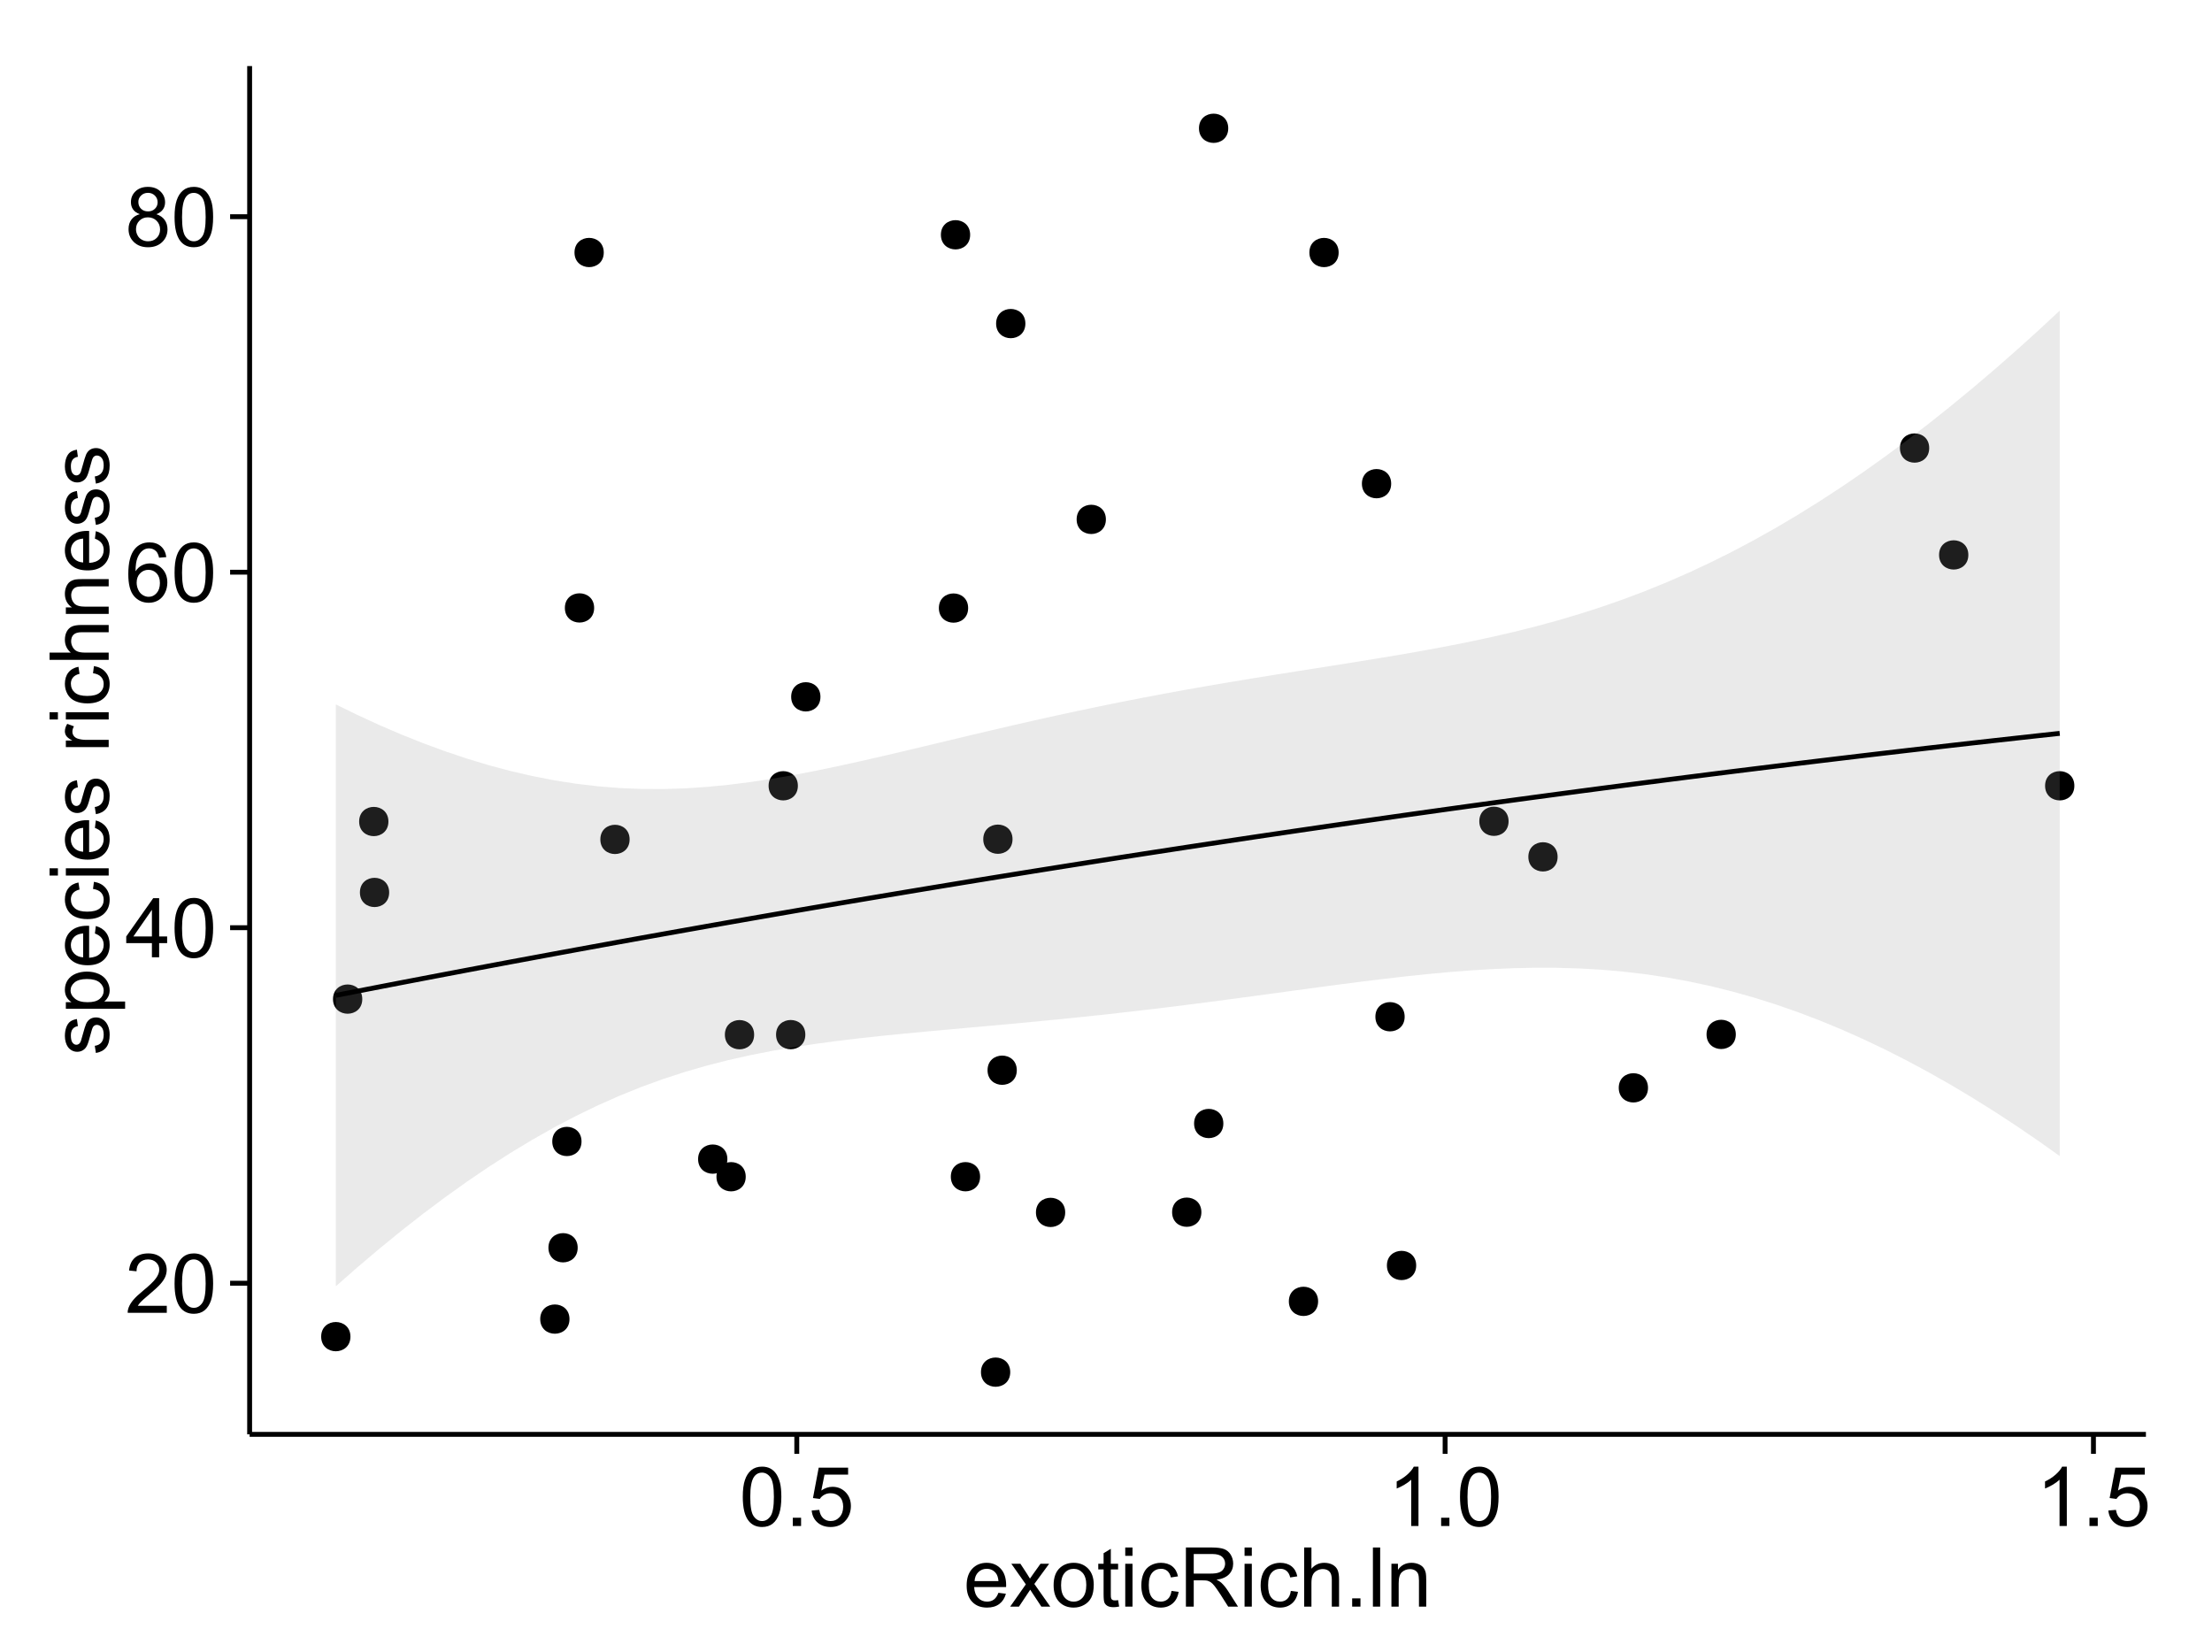 <?xml version="1.0" encoding="UTF-8"?>
<svg xmlns="http://www.w3.org/2000/svg" xmlns:xlink="http://www.w3.org/1999/xlink" width="482pt" height="360pt" viewBox="0 0 482 360" version="1.1">
<defs>
<g>
<symbol overflow="visible" id="glyph0-0">
<path style="stroke:none;" d="M 9.062 -1.52 L 9.062 0 L 0.547 0 C 0.531 -0.379 0.594 -0.742 0.73 -1.098 C 0.945 -1.676 1.293 -2.25 1.77 -2.812 C 2.246 -3.375 2.934 -4.023 3.84 -4.766 C 5.238 -5.906 6.188 -6.816 6.68 -7.492 C 7.172 -8.16 7.418 -8.793 7.418 -9.395 C 7.418 -10.02 7.191 -10.551 6.746 -10.98 C 6.293 -11.41 5.711 -11.625 4.992 -11.629 C 4.23 -11.625 3.621 -11.395 3.164 -10.941 C 2.703 -10.48 2.469 -9.848 2.469 -9.043 L 0.844 -9.211 C 0.953 -10.422 1.371 -11.344 2.102 -11.984 C 2.824 -12.617 3.801 -12.938 5.027 -12.938 C 6.262 -12.938 7.238 -12.594 7.961 -11.91 C 8.68 -11.223 9.039 -10.371 9.043 -9.359 C 9.039 -8.84 8.934 -8.336 8.727 -7.84 C 8.512 -7.34 8.164 -6.812 7.676 -6.266 C 7.188 -5.711 6.375 -4.957 5.238 -4 C 4.285 -3.199 3.676 -2.66 3.41 -2.379 C 3.141 -2.094 2.918 -1.805 2.742 -1.52 Z M 9.062 -1.52 "/>
</symbol>
<symbol overflow="visible" id="glyph0-1">
<path style="stroke:none;" d="M 0.746 -6.355 C 0.742 -7.875 0.898 -9.102 1.215 -10.031 C 1.527 -10.961 1.996 -11.676 2.613 -12.18 C 3.23 -12.684 4.008 -12.938 4.949 -12.938 C 5.637 -12.938 6.242 -12.797 6.766 -12.52 C 7.285 -12.238 7.715 -11.836 8.059 -11.316 C 8.395 -10.789 8.664 -10.152 8.859 -9.398 C 9.051 -8.645 9.145 -7.629 9.148 -6.355 C 9.145 -4.84 8.992 -3.617 8.684 -2.691 C 8.371 -1.762 7.906 -1.047 7.289 -0.539 C 6.672 -0.035 5.891 0.215 4.949 0.219 C 3.703 0.215 2.727 -0.227 2.023 -1.117 C 1.168 -2.188 0.742 -3.934 0.746 -6.355 Z M 2.375 -6.355 C 2.371 -4.234 2.621 -2.824 3.117 -2.129 C 3.609 -1.426 4.219 -1.078 4.949 -1.082 C 5.672 -1.078 6.281 -1.43 6.781 -2.137 C 7.273 -2.836 7.523 -4.242 7.523 -6.355 C 7.523 -8.473 7.273 -9.883 6.781 -10.582 C 6.281 -11.277 5.664 -11.625 4.93 -11.629 C 4.199 -11.625 3.621 -11.316 3.191 -10.703 C 2.645 -9.918 2.371 -8.469 2.375 -6.355 Z M 2.375 -6.355 "/>
</symbol>
<symbol overflow="visible" id="glyph0-2">
<path style="stroke:none;" d="M 5.82 0 L 5.82 -3.086 L 0.227 -3.086 L 0.227 -4.535 L 6.109 -12.883 L 7.398 -12.883 L 7.398 -4.535 L 9.141 -4.535 L 9.141 -3.086 L 7.398 -3.086 L 7.398 0 Z M 5.82 -4.535 L 5.82 -10.344 L 1.785 -4.535 Z M 5.82 -4.535 "/>
</symbol>
<symbol overflow="visible" id="glyph0-3">
<path style="stroke:none;" d="M 8.957 -9.73 L 7.383 -9.605 C 7.242 -10.223 7.043 -10.676 6.785 -10.961 C 6.355 -11.41 5.828 -11.637 5.203 -11.637 C 4.695 -11.637 4.25 -11.496 3.875 -11.215 C 3.375 -10.852 2.984 -10.32 2.695 -9.625 C 2.406 -8.926 2.258 -7.934 2.25 -6.645 C 2.629 -7.223 3.094 -7.652 3.645 -7.938 C 4.195 -8.215 4.773 -8.355 5.379 -8.359 C 6.434 -8.355 7.328 -7.969 8.07 -7.195 C 8.809 -6.418 9.18 -5.414 9.184 -4.184 C 9.18 -3.371 9.008 -2.617 8.66 -1.926 C 8.312 -1.23 7.832 -0.699 7.227 -0.332 C 6.613 0.035 5.922 0.215 5.148 0.219 C 3.828 0.215 2.754 -0.266 1.922 -1.234 C 1.09 -2.199 0.672 -3.797 0.676 -6.031 C 0.672 -8.516 1.133 -10.328 2.055 -11.461 C 2.855 -12.445 3.938 -12.938 5.301 -12.938 C 6.312 -12.938 7.141 -12.652 7.789 -12.086 C 8.434 -11.516 8.824 -10.73 8.957 -9.73 Z M 2.496 -4.176 C 2.496 -3.629 2.609 -3.105 2.844 -2.609 C 3.07 -2.109 3.395 -1.73 3.812 -1.473 C 4.227 -1.207 4.664 -1.078 5.125 -1.082 C 5.789 -1.078 6.363 -1.348 6.844 -1.891 C 7.324 -2.426 7.562 -3.156 7.566 -4.086 C 7.562 -4.973 7.328 -5.676 6.855 -6.191 C 6.379 -6.703 5.781 -6.961 5.062 -6.961 C 4.348 -6.961 3.738 -6.703 3.242 -6.191 C 2.742 -5.676 2.496 -5.004 2.496 -4.176 Z M 2.496 -4.176 "/>
</symbol>
<symbol overflow="visible" id="glyph0-4">
<path style="stroke:none;" d="M 3.18 -6.988 C 2.52 -7.227 2.035 -7.57 1.723 -8.016 C 1.406 -8.461 1.246 -8.992 1.25 -9.617 C 1.246 -10.551 1.582 -11.34 2.258 -11.98 C 2.93 -12.617 3.828 -12.938 4.949 -12.938 C 6.07 -12.938 6.977 -12.609 7.664 -11.957 C 8.348 -11.301 8.688 -10.504 8.691 -9.57 C 8.688 -8.969 8.531 -8.449 8.219 -8.012 C 7.902 -7.566 7.426 -7.227 6.793 -6.988 C 7.582 -6.727 8.184 -6.309 8.598 -5.738 C 9.008 -5.16 9.215 -4.477 9.219 -3.684 C 9.215 -2.578 8.828 -1.652 8.051 -0.906 C 7.27 -0.156 6.242 0.215 4.977 0.219 C 3.699 0.215 2.676 -0.156 1.898 -0.91 C 1.117 -1.66 0.727 -2.602 0.73 -3.727 C 0.727 -4.562 0.938 -5.262 1.367 -5.832 C 1.789 -6.395 2.395 -6.781 3.18 -6.988 Z M 2.867 -9.668 C 2.863 -9.059 3.059 -8.559 3.453 -8.172 C 3.844 -7.785 4.355 -7.594 4.984 -7.594 C 5.59 -7.594 6.09 -7.785 6.48 -8.168 C 6.871 -8.551 7.066 -9.02 7.066 -9.578 C 7.066 -10.156 6.863 -10.645 6.465 -11.043 C 6.059 -11.438 5.559 -11.637 4.965 -11.637 C 4.359 -11.637 3.859 -11.441 3.465 -11.055 C 3.062 -10.668 2.863 -10.207 2.867 -9.668 Z M 2.355 -3.719 C 2.355 -3.262 2.461 -2.824 2.676 -2.406 C 2.887 -1.98 3.203 -1.652 3.629 -1.426 C 4.047 -1.191 4.504 -1.078 4.992 -1.082 C 5.746 -1.078 6.367 -1.32 6.863 -1.809 C 7.352 -2.293 7.598 -2.91 7.602 -3.664 C 7.598 -4.422 7.344 -5.055 6.84 -5.555 C 6.332 -6.051 5.699 -6.297 4.938 -6.301 C 4.191 -6.297 3.574 -6.051 3.09 -5.562 C 2.598 -5.066 2.355 -4.453 2.355 -3.719 Z M 2.355 -3.719 "/>
</symbol>
<symbol overflow="visible" id="glyph0-5">
<path style="stroke:none;" d="M 1.633 0 L 1.633 -1.801 L 3.438 -1.801 L 3.438 0 Z M 1.633 0 "/>
</symbol>
<symbol overflow="visible" id="glyph0-6">
<path style="stroke:none;" d="M 0.746 -3.375 L 2.406 -3.516 C 2.527 -2.707 2.812 -2.098 3.266 -1.691 C 3.711 -1.281 4.254 -1.078 4.887 -1.082 C 5.648 -1.078 6.293 -1.363 6.82 -1.941 C 7.344 -2.512 7.605 -3.273 7.609 -4.227 C 7.605 -5.125 7.352 -5.84 6.848 -6.363 C 6.34 -6.883 5.676 -7.141 4.859 -7.145 C 4.344 -7.141 3.887 -7.027 3.48 -6.797 C 3.07 -6.566 2.746 -6.266 2.516 -5.898 L 1.027 -6.09 L 2.277 -12.711 L 8.684 -12.711 L 8.684 -11.195 L 3.543 -11.195 L 2.848 -7.734 C 3.621 -8.273 4.43 -8.543 5.281 -8.543 C 6.402 -8.543 7.352 -8.152 8.129 -7.371 C 8.898 -6.59 9.285 -5.586 9.289 -4.367 C 9.285 -3.195 8.945 -2.188 8.27 -1.344 C 7.441 -0.301 6.316 0.215 4.887 0.219 C 3.715 0.215 2.758 -0.109 2.016 -0.766 C 1.273 -1.418 0.848 -2.289 0.746 -3.375 Z M 0.746 -3.375 "/>
</symbol>
<symbol overflow="visible" id="glyph0-7">
<path style="stroke:none;" d="M 6.707 0 L 5.125 0 L 5.125 -10.082 C 4.742 -9.715 4.242 -9.352 3.625 -8.988 C 3.004 -8.625 2.449 -8.352 1.961 -8.172 L 1.961 -9.703 C 2.844 -10.117 3.617 -10.621 4.281 -11.215 C 4.941 -11.805 5.41 -12.379 5.688 -12.938 L 6.707 -12.938 Z M 6.707 0 "/>
</symbol>
<symbol overflow="visible" id="glyph0-8">
<path style="stroke:none;" d="M 7.578 -3.008 L 9.211 -2.805 C 8.953 -1.848 8.473 -1.105 7.777 -0.578 C 7.078 -0.051 6.188 0.211 5.105 0.211 C 3.738 0.211 2.656 -0.207 1.859 -1.051 C 1.055 -1.887 0.656 -3.066 0.66 -4.586 C 0.656 -6.156 1.059 -7.375 1.871 -8.246 C 2.676 -9.109 3.727 -9.543 5.02 -9.547 C 6.266 -9.543 7.285 -9.117 8.078 -8.27 C 8.867 -7.418 9.262 -6.223 9.266 -4.684 C 9.262 -4.586 9.258 -4.445 9.254 -4.262 L 2.293 -4.262 C 2.348 -3.234 2.641 -2.449 3.164 -1.906 C 3.684 -1.359 4.332 -1.09 5.117 -1.09 C 5.691 -1.09 6.188 -1.242 6.598 -1.547 C 7.008 -1.852 7.332 -2.336 7.578 -3.008 Z M 2.383 -5.562 L 7.594 -5.562 C 7.523 -6.344 7.324 -6.934 6.996 -7.328 C 6.492 -7.934 5.836 -8.238 5.035 -8.242 C 4.305 -8.238 3.695 -7.996 3.203 -7.512 C 2.707 -7.027 2.434 -6.375 2.383 -5.562 Z M 2.383 -5.562 "/>
</symbol>
<symbol overflow="visible" id="glyph0-9">
<path style="stroke:none;" d="M 0.133 0 L 3.543 -4.852 L 0.387 -9.336 L 2.363 -9.336 L 3.797 -7.145 C 4.066 -6.727 4.281 -6.379 4.445 -6.102 C 4.703 -6.484 4.941 -6.828 5.16 -7.129 L 6.734 -9.336 L 8.621 -9.336 L 5.398 -4.938 L 8.867 0 L 6.926 0 L 5.008 -2.898 L 4.5 -3.684 L 2.047 0 Z M 0.133 0 "/>
</symbol>
<symbol overflow="visible" id="glyph0-10">
<path style="stroke:none;" d="M 0.598 -4.668 C 0.598 -6.391 1.078 -7.672 2.039 -8.508 C 2.84 -9.199 3.816 -9.543 4.977 -9.547 C 6.254 -9.543 7.305 -9.125 8.121 -8.285 C 8.934 -7.441 9.34 -6.277 9.344 -4.797 C 9.34 -3.594 9.16 -2.648 8.801 -1.961 C 8.441 -1.27 7.914 -0.734 7.227 -0.359 C 6.535 0.023 5.785 0.211 4.977 0.211 C 3.664 0.211 2.609 -0.207 1.805 -1.047 C 1 -1.883 0.598 -3.09 0.598 -4.668 Z M 2.223 -4.668 C 2.219 -3.469 2.48 -2.574 3.004 -1.98 C 3.523 -1.387 4.18 -1.09 4.977 -1.09 C 5.758 -1.09 6.41 -1.387 6.934 -1.984 C 7.453 -2.582 7.715 -3.492 7.719 -4.719 C 7.715 -5.871 7.453 -6.746 6.93 -7.344 C 6.402 -7.934 5.75 -8.23 4.977 -8.234 C 4.18 -8.23 3.523 -7.938 3.004 -7.348 C 2.48 -6.754 2.219 -5.859 2.223 -4.668 Z M 2.223 -4.668 "/>
</symbol>
<symbol overflow="visible" id="glyph0-11">
<path style="stroke:none;" d="M 4.641 -1.414 L 4.867 -0.016 C 4.422 0.078 4.023 0.121 3.672 0.125 C 3.098 0.121 2.652 0.035 2.336 -0.148 C 2.02 -0.328 1.797 -0.566 1.668 -0.863 C 1.539 -1.156 1.477 -1.781 1.477 -2.734 L 1.477 -8.102 L 0.316 -8.102 L 0.316 -9.336 L 1.477 -9.336 L 1.477 -11.645 L 3.051 -12.594 L 3.051 -9.336 L 4.641 -9.336 L 4.641 -8.102 L 3.051 -8.102 L 3.051 -2.645 C 3.047 -2.191 3.074 -1.902 3.133 -1.773 C 3.188 -1.645 3.277 -1.543 3.406 -1.465 C 3.527 -1.387 3.707 -1.348 3.945 -1.352 C 4.117 -1.348 4.352 -1.367 4.641 -1.414 Z M 4.641 -1.414 "/>
</symbol>
<symbol overflow="visible" id="glyph0-12">
<path style="stroke:none;" d="M 1.195 -11.066 L 1.195 -12.883 L 2.777 -12.883 L 2.777 -11.066 Z M 1.195 0 L 1.195 -9.336 L 2.777 -9.336 L 2.777 0 Z M 1.195 0 "/>
</symbol>
<symbol overflow="visible" id="glyph0-13">
<path style="stroke:none;" d="M 7.277 -3.418 L 8.832 -3.219 C 8.66 -2.141 8.227 -1.301 7.527 -0.699 C 6.824 -0.09 5.965 0.211 4.949 0.211 C 3.668 0.211 2.641 -0.203 1.867 -1.039 C 1.09 -1.871 0.703 -3.07 0.703 -4.633 C 0.703 -5.637 0.867 -6.52 1.203 -7.277 C 1.531 -8.031 2.039 -8.598 2.727 -8.977 C 3.406 -9.355 4.152 -9.543 4.957 -9.547 C 5.969 -9.543 6.797 -9.289 7.441 -8.777 C 8.086 -8.262 8.5 -7.531 8.684 -6.594 L 7.145 -6.355 C 6.996 -6.98 6.738 -7.453 6.367 -7.77 C 5.992 -8.082 5.543 -8.238 5.02 -8.242 C 4.219 -8.238 3.57 -7.953 3.074 -7.387 C 2.574 -6.812 2.324 -5.91 2.328 -4.676 C 2.324 -3.422 2.566 -2.508 3.047 -1.941 C 3.527 -1.371 4.152 -1.09 4.93 -1.09 C 5.547 -1.09 6.066 -1.277 6.484 -1.66 C 6.898 -2.039 7.164 -2.625 7.277 -3.418 Z M 7.277 -3.418 "/>
</symbol>
<symbol overflow="visible" id="glyph0-14">
<path style="stroke:none;" d="M 1.414 0 L 1.414 -12.883 L 7.129 -12.883 C 8.273 -12.879 9.145 -12.762 9.746 -12.535 C 10.34 -12.301 10.82 -11.895 11.18 -11.312 C 11.535 -10.723 11.711 -10.074 11.715 -9.367 C 11.711 -8.453 11.418 -7.684 10.828 -7.059 C 10.234 -6.43 9.32 -6.031 8.086 -5.863 C 8.535 -5.645 8.875 -5.43 9.113 -5.219 C 9.605 -4.762 10.078 -4.191 10.531 -3.508 L 12.77 0 L 10.625 0 L 8.922 -2.68 C 8.418 -3.449 8.008 -4.043 7.688 -4.453 C 7.367 -4.863 7.078 -5.148 6.824 -5.316 C 6.566 -5.477 6.309 -5.594 6.047 -5.66 C 5.852 -5.699 5.535 -5.719 5.098 -5.723 L 3.121 -5.723 L 3.121 0 Z M 3.121 -7.199 L 6.785 -7.199 C 7.562 -7.195 8.172 -7.273 8.613 -7.438 C 9.051 -7.594 9.383 -7.852 9.613 -8.211 C 9.84 -8.562 9.953 -8.949 9.957 -9.367 C 9.953 -9.973 9.734 -10.473 9.293 -10.871 C 8.852 -11.262 8.152 -11.461 7.199 -11.461 L 3.121 -11.461 Z M 3.121 -7.199 "/>
</symbol>
<symbol overflow="visible" id="glyph0-15">
<path style="stroke:none;" d="M 1.188 0 L 1.188 -12.883 L 2.77 -12.883 L 2.77 -8.262 C 3.504 -9.117 4.434 -9.543 5.562 -9.547 C 6.25 -9.543 6.852 -9.406 7.363 -9.137 C 7.871 -8.859 8.234 -8.484 8.457 -8.004 C 8.676 -7.523 8.789 -6.824 8.789 -5.914 L 8.789 0 L 7.207 0 L 7.207 -5.914 C 7.207 -6.703 7.035 -7.281 6.691 -7.641 C 6.348 -8 5.863 -8.18 5.238 -8.184 C 4.77 -8.18 4.328 -8.059 3.914 -7.816 C 3.5 -7.574 3.203 -7.242 3.031 -6.828 C 2.852 -6.406 2.766 -5.832 2.77 -5.105 L 2.77 0 Z M 1.188 0 "/>
</symbol>
<symbol overflow="visible" id="glyph0-16">
<path style="stroke:none;" d="M 1.152 0 L 1.152 -12.883 L 2.734 -12.883 L 2.734 0 Z M 1.152 0 "/>
</symbol>
<symbol overflow="visible" id="glyph0-17">
<path style="stroke:none;" d="M 1.188 0 L 1.188 -9.336 L 2.609 -9.336 L 2.609 -8.008 C 3.293 -9.031 4.285 -9.543 5.582 -9.547 C 6.141 -9.543 6.656 -9.441 7.133 -9.242 C 7.602 -9.035 7.957 -8.77 8.191 -8.445 C 8.426 -8.113 8.59 -7.727 8.684 -7.277 C 8.742 -6.98 8.77 -6.465 8.773 -5.738 L 8.773 0 L 7.188 0 L 7.188 -5.68 C 7.184 -6.32 7.121 -6.801 7.004 -7.121 C 6.879 -7.438 6.66 -7.695 6.348 -7.887 C 6.031 -8.074 5.664 -8.168 5.246 -8.172 C 4.566 -8.168 3.984 -7.953 3.5 -7.531 C 3.008 -7.102 2.766 -6.293 2.77 -5.098 L 2.77 0 Z M 1.188 0 "/>
</symbol>
<symbol overflow="visible" id="glyph1-0">
<path style="stroke:none;" d="M -2.785 -0.555 L -3.031 -2.117 C -2.402 -2.203 -1.922 -2.449 -1.59 -2.852 C -1.254 -3.25 -1.09 -3.812 -1.09 -4.535 C -1.09 -5.262 -1.234 -5.801 -1.531 -6.152 C -1.824 -6.504 -2.172 -6.68 -2.574 -6.68 C -2.926 -6.68 -3.207 -6.523 -3.418 -6.215 C -3.555 -5.996 -3.734 -5.457 -3.953 -4.598 C -4.246 -3.434 -4.5 -2.629 -4.715 -2.184 C -4.926 -1.734 -5.223 -1.395 -5.602 -1.164 C -5.98 -0.93 -6.398 -0.812 -6.855 -0.816 C -7.27 -0.812 -7.652 -0.91 -8.012 -1.102 C -8.363 -1.293 -8.66 -1.551 -8.895 -1.883 C -9.074 -2.125 -9.227 -2.461 -9.355 -2.887 C -9.48 -3.309 -9.543 -3.766 -9.547 -4.254 C -9.543 -4.984 -9.438 -5.625 -9.23 -6.184 C -9.016 -6.734 -8.73 -7.145 -8.371 -7.41 C -8.008 -7.672 -7.527 -7.852 -6.926 -7.953 L -6.715 -6.406 C -7.195 -6.332 -7.57 -6.129 -7.84 -5.797 C -8.105 -5.457 -8.238 -4.98 -8.242 -4.367 C -8.238 -3.637 -8.117 -3.121 -7.883 -2.812 C -7.641 -2.5 -7.359 -2.344 -7.039 -2.348 C -6.832 -2.344 -6.648 -2.406 -6.484 -2.539 C -6.312 -2.664 -6.172 -2.867 -6.062 -3.148 C -6.004 -3.301 -5.871 -3.766 -5.66 -4.543 C -5.359 -5.66 -5.113 -6.441 -4.926 -6.887 C -4.734 -7.324 -4.457 -7.672 -4.094 -7.926 C -3.73 -8.176 -3.281 -8.301 -2.742 -8.305 C -2.211 -8.301 -1.711 -8.148 -1.25 -7.844 C -0.781 -7.535 -0.422 -7.09 -0.172 -6.512 C 0.086 -5.926 0.211 -5.27 0.211 -4.543 C 0.211 -3.328 -0.039 -2.406 -0.543 -1.77 C -1.047 -1.133 -1.793 -0.727 -2.785 -0.555 Z M -2.785 -0.555 "/>
</symbol>
<symbol overflow="visible" id="glyph1-1">
<path style="stroke:none;" d="M 3.578 -1.188 L -9.336 -1.188 L -9.336 -2.629 L -8.121 -2.629 C -8.594 -2.965 -8.949 -3.348 -9.188 -3.777 C -9.426 -4.203 -9.543 -4.723 -9.547 -5.336 C -9.543 -6.129 -9.34 -6.832 -8.93 -7.445 C -8.516 -8.051 -7.934 -8.512 -7.191 -8.824 C -6.441 -9.133 -5.625 -9.285 -4.738 -9.289 C -3.781 -9.285 -2.922 -9.113 -2.156 -8.773 C -1.391 -8.43 -0.805 -7.934 -0.398 -7.281 C 0.008 -6.625 0.211 -5.938 0.211 -5.219 C 0.211 -4.691 0.102 -4.219 -0.121 -3.801 C -0.344 -3.379 -0.625 -3.035 -0.965 -2.77 L 3.578 -2.77 Z M -4.613 -2.621 C -3.41 -2.613 -2.523 -2.855 -1.949 -3.348 C -1.375 -3.832 -1.09 -4.422 -1.09 -5.117 C -1.09 -5.816 -1.387 -6.418 -1.98 -6.922 C -2.574 -7.418 -3.496 -7.668 -4.746 -7.672 C -5.934 -7.668 -6.824 -7.426 -7.418 -6.938 C -8.008 -6.449 -8.301 -5.863 -8.305 -5.188 C -8.301 -4.508 -7.988 -3.914 -7.359 -3.398 C -6.727 -2.879 -5.809 -2.617 -4.613 -2.621 Z M -4.613 -2.621 "/>
</symbol>
<symbol overflow="visible" id="glyph1-2">
<path style="stroke:none;" d="M -3.004 -7.578 L -2.805 -9.211 C -1.848 -8.953 -1.105 -8.473 -0.578 -7.777 C -0.051 -7.078 0.211 -6.188 0.211 -5.105 C 0.211 -3.738 -0.207 -2.656 -1.051 -1.859 C -1.887 -1.055 -3.066 -0.656 -4.586 -0.66 C -6.156 -0.656 -7.375 -1.059 -8.246 -1.871 C -9.109 -2.676 -9.543 -3.727 -9.547 -5.02 C -9.543 -6.266 -9.117 -7.285 -8.27 -8.078 C -7.418 -8.867 -6.223 -9.262 -4.684 -9.266 C -4.586 -9.262 -4.445 -9.258 -4.262 -9.254 L -4.262 -2.293 C -3.234 -2.348 -2.449 -2.641 -1.906 -3.164 C -1.359 -3.684 -1.09 -4.332 -1.09 -5.117 C -1.09 -5.691 -1.242 -6.188 -1.547 -6.598 C -1.852 -7.008 -2.336 -7.332 -3.004 -7.578 Z M -5.562 -2.383 L -5.562 -7.594 C -6.344 -7.523 -6.934 -7.324 -7.328 -6.996 C -7.934 -6.492 -8.238 -5.836 -8.242 -5.035 C -8.238 -4.305 -7.996 -3.695 -7.512 -3.203 C -7.027 -2.707 -6.375 -2.434 -5.562 -2.383 Z M -5.562 -2.383 "/>
</symbol>
<symbol overflow="visible" id="glyph1-3">
<path style="stroke:none;" d="M -3.418 -7.277 L -3.215 -8.832 C -2.141 -8.66 -1.301 -8.227 -0.699 -7.527 C -0.09 -6.824 0.211 -5.965 0.211 -4.949 C 0.211 -3.668 -0.203 -2.641 -1.039 -1.867 C -1.871 -1.09 -3.07 -0.703 -4.633 -0.703 C -5.637 -0.703 -6.52 -0.867 -7.277 -1.203 C -8.031 -1.535 -8.598 -2.047 -8.977 -2.73 C -9.355 -3.41 -9.543 -4.152 -9.547 -4.957 C -9.543 -5.969 -9.289 -6.797 -8.777 -7.441 C -8.262 -8.086 -7.531 -8.5 -6.59 -8.684 L -6.355 -7.145 C -6.98 -6.996 -7.453 -6.738 -7.77 -6.367 C -8.082 -5.992 -8.238 -5.543 -8.242 -5.02 C -8.238 -4.219 -7.953 -3.57 -7.387 -3.074 C -6.812 -2.574 -5.91 -2.324 -4.676 -2.328 C -3.422 -2.324 -2.508 -2.566 -1.941 -3.047 C -1.371 -3.527 -1.09 -4.152 -1.09 -4.93 C -1.09 -5.547 -1.277 -6.066 -1.66 -6.484 C -2.035 -6.898 -2.621 -7.164 -3.418 -7.277 Z M -3.418 -7.277 "/>
</symbol>
<symbol overflow="visible" id="glyph1-4">
<path style="stroke:none;" d="M -11.066 -1.195 L -12.883 -1.195 L -12.883 -2.777 L -11.066 -2.777 Z M 0 -1.195 L -9.336 -1.195 L -9.336 -2.777 L 0 -2.777 Z M 0 -1.195 "/>
</symbol>
<symbol overflow="visible" id="glyph1-5">
<path style="stroke:none;" d=""/>
</symbol>
<symbol overflow="visible" id="glyph1-6">
<path style="stroke:none;" d="M 0 -1.168 L -9.336 -1.168 L -9.336 -2.594 L -7.918 -2.594 C -8.578 -2.953 -9.016 -3.289 -9.23 -3.598 C -9.438 -3.906 -9.543 -4.242 -9.547 -4.613 C -9.543 -5.145 -9.375 -5.688 -9.035 -6.242 L -7.566 -5.695 C -7.793 -5.309 -7.91 -4.922 -7.91 -4.535 C -7.91 -4.188 -7.805 -3.875 -7.598 -3.602 C -7.387 -3.324 -7.098 -3.129 -6.734 -3.016 C -6.168 -2.836 -5.555 -2.746 -4.887 -2.75 L 0 -2.75 Z M 0 -1.168 "/>
</symbol>
<symbol overflow="visible" id="glyph1-7">
<path style="stroke:none;" d="M 0 -1.188 L -12.883 -1.188 L -12.883 -2.77 L -8.262 -2.77 C -9.117 -3.504 -9.543 -4.434 -9.547 -5.562 C -9.543 -6.25 -9.406 -6.852 -9.137 -7.363 C -8.859 -7.871 -8.484 -8.234 -8.004 -8.457 C -7.523 -8.676 -6.824 -8.789 -5.914 -8.789 L 0 -8.789 L 0 -7.207 L -5.914 -7.207 C -6.703 -7.207 -7.281 -7.035 -7.641 -6.691 C -8 -6.348 -8.18 -5.863 -8.184 -5.238 C -8.18 -4.77 -8.059 -4.328 -7.816 -3.914 C -7.574 -3.5 -7.242 -3.203 -6.828 -3.031 C -6.406 -2.852 -5.832 -2.766 -5.105 -2.77 L 0 -2.77 Z M 0 -1.188 "/>
</symbol>
<symbol overflow="visible" id="glyph1-8">
<path style="stroke:none;" d="M 0 -1.188 L -9.336 -1.188 L -9.336 -2.609 L -8.008 -2.609 C -9.031 -3.293 -9.543 -4.285 -9.547 -5.582 C -9.543 -6.141 -9.441 -6.656 -9.242 -7.133 C -9.035 -7.602 -8.77 -7.957 -8.445 -8.191 C -8.113 -8.426 -7.727 -8.59 -7.277 -8.684 C -6.98 -8.742 -6.465 -8.77 -5.738 -8.773 L 0 -8.773 L 0 -7.188 L -5.68 -7.188 C -6.32 -7.184 -6.801 -7.121 -7.121 -7.004 C -7.438 -6.879 -7.695 -6.66 -7.887 -6.348 C -8.074 -6.031 -8.168 -5.664 -8.172 -5.246 C -8.168 -4.57 -7.953 -3.992 -7.531 -3.504 C -7.102 -3.012 -6.293 -2.766 -5.098 -2.77 L 0 -2.77 Z M 0 -1.188 "/>
</symbol>
</g>
<clipPath id="clip1">
  <path d="M 54.395 14.398 L 468.602 14.398 L 468.602 313.531 L 54.395 313.531 Z M 54.395 14.398 "/>
</clipPath>
</defs>
<g id="surface441">
<rect x="0" y="0" width="482" height="360" style="fill:rgb(100%,100%,100%);fill-opacity:1;stroke:none;"/>
<rect x="0" y="0" width="482" height="360" style="fill:rgb(100%,100%,100%);fill-opacity:1;stroke:none;"/>
<path style="fill:none;stroke-width:1.063;stroke-linecap:round;stroke-linejoin:round;stroke:rgb(100%,100%,100%);stroke-opacity:1;stroke-miterlimit:10;" d="M 0 360 L 482 360 L 482 0 L 0 0 Z M 0 360 "/>
<g clip-path="url(#clip1)" clip-rule="nonzero">
<path style=" stroke:none;fill-rule:nonzero;fill:rgb(100%,100%,100%);fill-opacity:1;" d="M 54.395 312.531 L 467.602 312.531 L 467.602 14.398 L 54.395 14.398 Z M 54.395 312.531 "/>
<path style=" stroke:none;fill-rule:nonzero;fill:rgb(0%,0%,0%);fill-opacity:1;" d="M 219.57 182.855 C 219.57 185.691 215.316 185.691 215.316 182.855 C 215.316 180.023 219.57 180.023 219.57 182.855 "/>
<path style=" stroke:none;fill-rule:nonzero;fill:rgb(0%,0%,0%);fill-opacity:1;" d="M 305.016 221.539 C 305.016 224.375 300.762 224.375 300.762 221.539 C 300.762 218.703 305.016 218.703 305.016 221.539 "/>
<path style=" stroke:none;fill-rule:nonzero;fill:rgb(0%,0%,0%);fill-opacity:1;" d="M 307.527 275.734 C 307.527 278.57 303.277 278.57 303.277 275.734 C 303.277 272.902 307.527 272.902 307.527 275.734 "/>
<path style=" stroke:none;fill-rule:nonzero;fill:rgb(0%,0%,0%);fill-opacity:1;" d="M 450.945 171.219 C 450.945 174.051 446.691 174.051 446.691 171.219 C 446.691 168.383 450.945 168.383 450.945 171.219 "/>
<path style=" stroke:none;fill-rule:nonzero;fill:rgb(0%,0%,0%);fill-opacity:1;" d="M 427.844 120.914 C 427.844 123.75 423.59 123.75 423.59 120.914 C 423.59 118.078 427.844 118.078 427.844 120.914 "/>
<path style=" stroke:none;fill-rule:nonzero;fill:rgb(0%,0%,0%);fill-opacity:1;" d="M 338.344 186.703 C 338.344 189.539 334.094 189.539 334.094 186.703 C 334.094 183.867 338.344 183.867 338.344 186.703 "/>
<path style=" stroke:none;fill-rule:nonzero;fill:rgb(0%,0%,0%);fill-opacity:1;" d="M 290.633 55.023 C 290.633 57.855 286.383 57.855 286.383 55.023 C 286.383 52.188 290.633 52.188 290.633 55.023 "/>
<path style=" stroke:none;fill-rule:nonzero;fill:rgb(0%,0%,0%);fill-opacity:1;" d="M 302.078 105.387 C 302.078 108.223 297.824 108.223 297.824 105.387 C 297.824 102.555 302.078 102.555 302.078 105.387 "/>
<path style=" stroke:none;fill-rule:nonzero;fill:rgb(0%,0%,0%);fill-opacity:1;" d="M 377.176 225.387 C 377.176 228.223 372.922 228.223 372.922 225.387 C 372.922 222.555 377.176 222.555 377.176 225.387 "/>
<path style=" stroke:none;fill-rule:nonzero;fill:rgb(0%,0%,0%);fill-opacity:1;" d="M 220.5 233.191 C 220.5 236.027 216.25 236.027 216.25 233.191 C 216.25 230.355 220.5 230.355 220.5 233.191 "/>
<path style=" stroke:none;fill-rule:nonzero;fill:rgb(0%,0%,0%);fill-opacity:1;" d="M 128.402 132.465 C 128.402 135.301 124.148 135.301 124.148 132.465 C 124.148 129.629 128.402 129.629 128.402 132.465 "/>
<path style=" stroke:none;fill-rule:nonzero;fill:rgb(0%,0%,0%);fill-opacity:1;" d="M 172.797 171.215 C 172.797 174.051 168.543 174.051 168.543 171.215 C 168.543 168.383 172.797 168.383 172.797 171.215 "/>
<path style=" stroke:none;fill-rule:nonzero;fill:rgb(0%,0%,0%);fill-opacity:1;" d="M 136.129 182.902 C 136.129 185.738 131.879 185.738 131.879 182.902 C 131.879 180.066 136.129 180.066 136.129 182.902 "/>
<path style=" stroke:none;fill-rule:nonzero;fill:rgb(0%,0%,0%);fill-opacity:1;" d="M 419.316 97.625 C 419.316 100.457 415.062 100.457 415.062 97.625 C 415.062 94.789 419.316 94.789 419.316 97.625 "/>
<path style=" stroke:none;fill-rule:nonzero;fill:rgb(0%,0%,0%);fill-opacity:1;" d="M 222.371 70.504 C 222.371 73.34 218.117 73.34 218.117 70.504 C 218.117 67.672 222.371 67.672 222.371 70.504 "/>
<path style=" stroke:none;fill-rule:nonzero;fill:rgb(0%,0%,0%);fill-opacity:1;" d="M 163.266 225.449 C 163.266 228.285 159.016 228.285 159.016 225.449 C 159.016 222.613 163.266 222.613 163.266 225.449 "/>
<path style=" stroke:none;fill-rule:nonzero;fill:rgb(0%,0%,0%);fill-opacity:1;" d="M 125.652 248.719 C 125.652 251.555 121.402 251.555 121.402 248.719 C 121.402 245.883 125.652 245.883 125.652 248.719 "/>
<path style=" stroke:none;fill-rule:nonzero;fill:rgb(0%,0%,0%);fill-opacity:1;" d="M 130.5 55.02 C 130.5 57.855 126.246 57.855 126.246 55.02 C 126.246 52.184 130.5 52.184 130.5 55.02 "/>
<path style=" stroke:none;fill-rule:nonzero;fill:rgb(0%,0%,0%);fill-opacity:1;" d="M 177.715 151.832 C 177.715 154.668 173.461 154.668 173.461 151.832 C 173.461 149 177.715 149 177.715 151.832 "/>
<path style=" stroke:none;fill-rule:nonzero;fill:rgb(0%,0%,0%);fill-opacity:1;" d="M 358.043 237.031 C 358.043 239.867 353.789 239.867 353.789 237.031 C 353.789 234.199 358.043 234.199 358.043 237.031 "/>
<path style=" stroke:none;fill-rule:nonzero;fill:rgb(0%,0%,0%);fill-opacity:1;" d="M 209.898 132.492 C 209.898 135.328 205.648 135.328 205.648 132.492 C 205.648 129.656 209.898 129.656 209.898 132.492 "/>
<path style=" stroke:none;fill-rule:nonzero;fill:rgb(0%,0%,0%);fill-opacity:1;" d="M 210.336 51.156 C 210.336 53.992 206.086 53.992 206.086 51.156 C 206.086 48.324 210.336 48.324 210.336 51.156 "/>
<path style=" stroke:none;fill-rule:nonzero;fill:rgb(0%,0%,0%);fill-opacity:1;" d="M 157.434 252.562 C 157.434 255.398 153.18 255.398 153.18 252.562 C 153.18 249.727 157.434 249.727 157.434 252.562 "/>
<path style=" stroke:none;fill-rule:nonzero;fill:rgb(0%,0%,0%);fill-opacity:1;" d="M 219.07 298.98 C 219.07 301.816 214.816 301.816 214.816 298.98 C 214.816 296.148 219.07 296.148 219.07 298.98 "/>
<path style=" stroke:none;fill-rule:nonzero;fill:rgb(0%,0%,0%);fill-opacity:1;" d="M 266.57 27.953 C 266.57 30.785 262.32 30.785 262.32 27.953 C 262.32 25.117 266.57 25.117 266.57 27.953 "/>
<path style=" stroke:none;fill-rule:nonzero;fill:rgb(0%,0%,0%);fill-opacity:1;" d="M 239.914 113.172 C 239.914 116.008 235.664 116.008 235.664 113.172 C 235.664 110.336 239.914 110.336 239.914 113.172 "/>
<path style=" stroke:none;fill-rule:nonzero;fill:rgb(0%,0%,0%);fill-opacity:1;" d="M 265.508 244.805 C 265.508 247.641 261.258 247.641 261.258 244.805 C 261.258 241.969 265.508 241.969 265.508 244.805 "/>
<path style=" stroke:none;fill-rule:nonzero;fill:rgb(0%,0%,0%);fill-opacity:1;" d="M 260.723 264.129 C 260.723 266.965 256.469 266.965 256.469 264.129 C 256.469 261.293 260.723 261.293 260.723 264.129 "/>
<path style=" stroke:none;fill-rule:nonzero;fill:rgb(0%,0%,0%);fill-opacity:1;" d="M 77.875 217.695 C 77.875 220.531 73.625 220.531 73.625 217.695 C 73.625 214.863 77.875 214.863 77.875 217.695 "/>
<path style=" stroke:none;fill-rule:nonzero;fill:rgb(0%,0%,0%);fill-opacity:1;" d="M 161.434 256.402 C 161.434 259.238 157.18 259.238 157.18 256.402 C 157.18 253.566 161.434 253.566 161.434 256.402 "/>
<path style=" stroke:none;fill-rule:nonzero;fill:rgb(0%,0%,0%);fill-opacity:1;" d="M 327.66 178.949 C 327.66 181.785 323.406 181.785 323.406 178.949 C 323.406 176.117 327.66 176.117 327.66 178.949 "/>
<path style=" stroke:none;fill-rule:nonzero;fill:rgb(0%,0%,0%);fill-opacity:1;" d="M 174.422 225.438 C 174.422 228.27 170.168 228.27 170.168 225.438 C 170.168 222.602 174.422 222.602 174.422 225.438 "/>
<path style=" stroke:none;fill-rule:nonzero;fill:rgb(0%,0%,0%);fill-opacity:1;" d="M 212.504 256.398 C 212.504 259.234 208.25 259.234 208.25 256.398 C 208.25 253.562 212.504 253.562 212.504 256.398 "/>
<path style=" stroke:none;fill-rule:nonzero;fill:rgb(0%,0%,0%);fill-opacity:1;" d="M 75.301 291.242 C 75.301 294.078 71.051 294.078 71.051 291.242 C 71.051 288.41 75.301 288.41 75.301 291.242 "/>
<path style=" stroke:none;fill-rule:nonzero;fill:rgb(0%,0%,0%);fill-opacity:1;" d="M 83.574 179.004 C 83.574 181.836 79.324 181.836 79.324 179.004 C 79.324 176.168 83.574 176.168 83.574 179.004 "/>
<path style=" stroke:none;fill-rule:nonzero;fill:rgb(0%,0%,0%);fill-opacity:1;" d="M 83.738 194.457 C 83.738 197.289 79.488 197.289 79.488 194.457 C 79.488 191.621 83.738 191.621 83.738 194.457 "/>
<path style=" stroke:none;fill-rule:nonzero;fill:rgb(0%,0%,0%);fill-opacity:1;" d="M 231.047 264.172 C 231.047 267.008 226.797 267.008 226.797 264.172 C 226.797 261.34 231.047 261.34 231.047 264.172 "/>
<path style=" stroke:none;fill-rule:nonzero;fill:rgb(0%,0%,0%);fill-opacity:1;" d="M 286.156 283.555 C 286.156 286.391 281.906 286.391 281.906 283.555 C 281.906 280.723 286.156 280.723 286.156 283.555 "/>
<path style=" stroke:none;fill-rule:nonzero;fill:rgb(0%,0%,0%);fill-opacity:1;" d="M 124.816 271.875 C 124.816 274.711 120.566 274.711 120.566 271.875 C 120.566 269.043 124.816 269.043 124.816 271.875 "/>
<path style=" stroke:none;fill-rule:nonzero;fill:rgb(0%,0%,0%);fill-opacity:1;" d="M 123.031 287.422 C 123.031 290.258 118.777 290.258 118.777 287.422 C 118.777 284.586 123.031 284.586 123.031 287.422 "/>
<path style=" stroke:none;fill-rule:nonzero;fill:rgb(0%,0%,0%);fill-opacity:1;" d="M 220.633 182.855 C 220.633 187.109 214.254 187.109 214.254 182.855 C 214.254 178.605 220.633 178.605 220.633 182.855 "/>
<path style=" stroke:none;fill-rule:nonzero;fill:rgb(0%,0%,0%);fill-opacity:1;" d="M 306.078 221.539 C 306.078 225.793 299.699 225.793 299.699 221.539 C 299.699 217.289 306.078 217.289 306.078 221.539 "/>
<path style=" stroke:none;fill-rule:nonzero;fill:rgb(0%,0%,0%);fill-opacity:1;" d="M 308.59 275.734 C 308.59 279.988 302.211 279.988 302.211 275.734 C 302.211 271.484 308.59 271.484 308.59 275.734 "/>
<path style=" stroke:none;fill-rule:nonzero;fill:rgb(0%,0%,0%);fill-opacity:1;" d="M 452.008 171.219 C 452.008 175.469 445.629 175.469 445.629 171.219 C 445.629 166.965 452.008 166.965 452.008 171.219 "/>
<path style=" stroke:none;fill-rule:nonzero;fill:rgb(0%,0%,0%);fill-opacity:1;" d="M 428.906 120.914 C 428.906 125.164 422.527 125.164 422.527 120.914 C 422.527 116.66 428.906 116.66 428.906 120.914 "/>
<path style=" stroke:none;fill-rule:nonzero;fill:rgb(0%,0%,0%);fill-opacity:1;" d="M 339.406 186.703 C 339.406 190.953 333.031 190.953 333.031 186.703 C 333.031 182.449 339.406 182.449 339.406 186.703 "/>
<path style=" stroke:none;fill-rule:nonzero;fill:rgb(0%,0%,0%);fill-opacity:1;" d="M 291.695 55.023 C 291.695 59.273 285.316 59.273 285.316 55.023 C 285.316 50.77 291.695 50.77 291.695 55.023 "/>
<path style=" stroke:none;fill-rule:nonzero;fill:rgb(0%,0%,0%);fill-opacity:1;" d="M 303.141 105.387 C 303.141 109.641 296.762 109.641 296.762 105.387 C 296.762 101.137 303.141 101.137 303.141 105.387 "/>
<path style=" stroke:none;fill-rule:nonzero;fill:rgb(0%,0%,0%);fill-opacity:1;" d="M 378.238 225.387 C 378.238 229.641 371.859 229.641 371.859 225.387 C 371.859 221.137 378.238 221.137 378.238 225.387 "/>
<path style=" stroke:none;fill-rule:nonzero;fill:rgb(0%,0%,0%);fill-opacity:1;" d="M 221.562 233.191 C 221.562 237.445 215.188 237.445 215.188 233.191 C 215.188 228.941 221.562 228.941 221.562 233.191 "/>
<path style=" stroke:none;fill-rule:nonzero;fill:rgb(0%,0%,0%);fill-opacity:1;" d="M 129.465 132.465 C 129.465 136.715 123.086 136.715 123.086 132.465 C 123.086 128.211 129.465 128.211 129.465 132.465 "/>
<path style=" stroke:none;fill-rule:nonzero;fill:rgb(0%,0%,0%);fill-opacity:1;" d="M 173.859 171.215 C 173.859 175.469 167.48 175.469 167.48 171.215 C 167.48 166.965 173.859 166.965 173.859 171.215 "/>
<path style=" stroke:none;fill-rule:nonzero;fill:rgb(0%,0%,0%);fill-opacity:1;" d="M 137.195 182.902 C 137.195 187.152 130.816 187.152 130.816 182.902 C 130.816 178.648 137.195 178.648 137.195 182.902 "/>
<path style=" stroke:none;fill-rule:nonzero;fill:rgb(0%,0%,0%);fill-opacity:1;" d="M 420.379 97.625 C 420.379 101.875 414 101.875 414 97.625 C 414 93.371 420.379 93.371 420.379 97.625 "/>
<path style=" stroke:none;fill-rule:nonzero;fill:rgb(0%,0%,0%);fill-opacity:1;" d="M 223.434 70.504 C 223.434 74.758 217.055 74.758 217.055 70.504 C 217.055 66.254 223.434 66.254 223.434 70.504 "/>
<path style=" stroke:none;fill-rule:nonzero;fill:rgb(0%,0%,0%);fill-opacity:1;" d="M 164.328 225.449 C 164.328 229.703 157.953 229.703 157.953 225.449 C 157.953 221.199 164.328 221.199 164.328 225.449 "/>
<path style=" stroke:none;fill-rule:nonzero;fill:rgb(0%,0%,0%);fill-opacity:1;" d="M 126.715 248.719 C 126.715 252.969 120.34 252.969 120.34 248.719 C 120.34 244.465 126.715 244.465 126.715 248.719 "/>
<path style=" stroke:none;fill-rule:nonzero;fill:rgb(0%,0%,0%);fill-opacity:1;" d="M 131.562 55.02 C 131.562 59.27 125.184 59.27 125.184 55.02 C 125.184 50.766 131.562 50.766 131.562 55.02 "/>
<path style=" stroke:none;fill-rule:nonzero;fill:rgb(0%,0%,0%);fill-opacity:1;" d="M 178.777 151.832 C 178.777 156.086 172.398 156.086 172.398 151.832 C 172.398 147.582 178.777 147.582 178.777 151.832 "/>
<path style=" stroke:none;fill-rule:nonzero;fill:rgb(0%,0%,0%);fill-opacity:1;" d="M 359.105 237.031 C 359.105 241.285 352.727 241.285 352.727 237.031 C 352.727 232.781 359.105 232.781 359.105 237.031 "/>
<path style=" stroke:none;fill-rule:nonzero;fill:rgb(0%,0%,0%);fill-opacity:1;" d="M 210.961 132.492 C 210.961 136.746 204.582 136.746 204.582 132.492 C 204.582 128.242 210.961 128.242 210.961 132.492 "/>
<path style=" stroke:none;fill-rule:nonzero;fill:rgb(0%,0%,0%);fill-opacity:1;" d="M 211.398 51.156 C 211.398 55.41 205.023 55.41 205.023 51.156 C 205.023 46.906 211.398 46.906 211.398 51.156 "/>
<path style=" stroke:none;fill-rule:nonzero;fill:rgb(0%,0%,0%);fill-opacity:1;" d="M 158.496 252.562 C 158.496 256.816 152.117 256.816 152.117 252.562 C 152.117 248.312 158.496 248.312 158.496 252.562 "/>
<path style=" stroke:none;fill-rule:nonzero;fill:rgb(0%,0%,0%);fill-opacity:1;" d="M 220.133 298.98 C 220.133 303.234 213.754 303.234 213.754 298.98 C 213.754 294.73 220.133 294.73 220.133 298.98 "/>
<path style=" stroke:none;fill-rule:nonzero;fill:rgb(0%,0%,0%);fill-opacity:1;" d="M 267.637 27.953 C 267.637 32.203 261.258 32.203 261.258 27.953 C 261.258 23.699 267.637 23.699 267.637 27.953 "/>
<path style=" stroke:none;fill-rule:nonzero;fill:rgb(0%,0%,0%);fill-opacity:1;" d="M 240.977 113.172 C 240.977 117.422 234.602 117.422 234.602 113.172 C 234.602 108.918 240.977 108.918 240.977 113.172 "/>
<path style=" stroke:none;fill-rule:nonzero;fill:rgb(0%,0%,0%);fill-opacity:1;" d="M 266.57 244.805 C 266.57 249.055 260.195 249.055 260.195 244.805 C 260.195 240.551 266.57 240.551 266.57 244.805 "/>
<path style=" stroke:none;fill-rule:nonzero;fill:rgb(0%,0%,0%);fill-opacity:1;" d="M 261.785 264.129 C 261.785 268.379 255.406 268.379 255.406 264.129 C 255.406 259.875 261.785 259.875 261.785 264.129 "/>
<path style=" stroke:none;fill-rule:nonzero;fill:rgb(0%,0%,0%);fill-opacity:1;" d="M 78.941 217.695 C 78.941 221.949 72.562 221.949 72.562 217.695 C 72.562 213.445 78.941 213.445 78.941 217.695 "/>
<path style=" stroke:none;fill-rule:nonzero;fill:rgb(0%,0%,0%);fill-opacity:1;" d="M 162.496 256.402 C 162.496 260.652 156.117 260.652 156.117 256.402 C 156.117 252.148 162.496 252.148 162.496 256.402 "/>
<path style=" stroke:none;fill-rule:nonzero;fill:rgb(0%,0%,0%);fill-opacity:1;" d="M 328.723 178.949 C 328.723 183.203 322.344 183.203 322.344 178.949 C 322.344 174.699 328.723 174.699 328.723 178.949 "/>
<path style=" stroke:none;fill-rule:nonzero;fill:rgb(0%,0%,0%);fill-opacity:1;" d="M 175.484 225.438 C 175.484 229.688 169.105 229.688 169.105 225.438 C 169.105 221.184 175.484 221.184 175.484 225.438 "/>
<path style=" stroke:none;fill-rule:nonzero;fill:rgb(0%,0%,0%);fill-opacity:1;" d="M 213.566 256.398 C 213.566 260.648 207.188 260.648 207.188 256.398 C 207.188 252.145 213.566 252.145 213.566 256.398 "/>
<path style=" stroke:none;fill-rule:nonzero;fill:rgb(0%,0%,0%);fill-opacity:1;" d="M 76.363 291.242 C 76.363 295.496 69.984 295.496 69.984 291.242 C 69.984 286.992 76.363 286.992 76.363 291.242 "/>
<path style=" stroke:none;fill-rule:nonzero;fill:rgb(0%,0%,0%);fill-opacity:1;" d="M 84.637 179.004 C 84.637 183.254 78.258 183.254 78.258 179.004 C 78.258 174.75 84.637 174.75 84.637 179.004 "/>
<path style=" stroke:none;fill-rule:nonzero;fill:rgb(0%,0%,0%);fill-opacity:1;" d="M 84.801 194.457 C 84.801 198.707 78.426 198.707 78.426 194.457 C 78.426 190.203 84.801 190.203 84.801 194.457 "/>
<path style=" stroke:none;fill-rule:nonzero;fill:rgb(0%,0%,0%);fill-opacity:1;" d="M 232.109 264.172 C 232.109 268.426 225.734 268.426 225.734 264.172 C 225.734 259.922 232.109 259.922 232.109 264.172 "/>
<path style=" stroke:none;fill-rule:nonzero;fill:rgb(0%,0%,0%);fill-opacity:1;" d="M 287.219 283.555 C 287.219 287.809 280.844 287.809 280.844 283.555 C 280.844 279.305 287.219 279.305 287.219 283.555 "/>
<path style=" stroke:none;fill-rule:nonzero;fill:rgb(0%,0%,0%);fill-opacity:1;" d="M 125.879 271.875 C 125.879 276.129 119.504 276.129 119.504 271.875 C 119.504 267.625 125.879 267.625 125.879 271.875 "/>
<path style=" stroke:none;fill-rule:nonzero;fill:rgb(0%,0%,0%);fill-opacity:1;" d="M 124.094 287.422 C 124.094 291.672 117.715 291.672 117.715 287.422 C 117.715 283.168 124.094 283.168 124.094 287.422 "/>
<path style=" stroke:none;fill-rule:nonzero;fill:rgb(60%,60%,60%);fill-opacity:0.2;" d="M 73.176 153.488 L 77.93 155.809 L 82.684 157.992 L 87.441 160.035 L 92.195 161.934 L 96.949 163.684 L 101.703 165.281 L 106.461 166.719 L 111.215 167.988 L 115.969 169.09 L 120.727 170.016 L 125.48 170.762 L 130.234 171.324 L 134.988 171.707 L 139.746 171.906 L 144.5 171.93 L 149.254 171.777 L 154.008 171.465 L 158.766 171.004 L 163.52 170.402 L 168.273 169.68 L 173.031 168.855 L 177.785 167.938 L 182.539 166.949 L 187.293 165.906 L 192.051 164.82 L 196.805 163.707 L 201.559 162.574 L 206.312 161.438 L 211.07 160.301 L 215.824 159.18 L 220.578 158.07 L 225.336 156.988 L 230.09 155.93 L 234.844 154.902 L 239.598 153.906 L 244.355 152.941 L 249.109 152.012 L 253.863 151.117 L 258.617 150.25 L 263.375 149.414 L 268.129 148.605 L 272.883 147.82 L 277.641 147.051 L 282.395 146.297 L 291.902 144.797 L 296.66 144.039 L 301.414 143.262 L 306.168 142.461 L 310.922 141.621 L 315.68 140.73 L 320.434 139.785 L 325.188 138.766 L 329.945 137.668 L 334.699 136.477 L 339.453 135.18 L 344.207 133.773 L 348.965 132.242 L 353.719 130.586 L 358.473 128.789 L 363.227 126.855 L 367.984 124.777 L 372.738 122.551 L 377.492 120.18 L 382.25 117.656 L 387.004 114.988 L 391.758 112.172 L 396.512 109.211 L 401.27 106.105 L 406.023 102.859 L 410.777 99.473 L 415.531 95.953 L 420.289 92.297 L 425.043 88.512 L 429.797 84.598 L 434.555 80.555 L 439.309 76.391 L 444.062 72.102 L 448.816 67.691 L 448.816 251.895 L 444.062 248.52 L 439.309 245.277 L 434.555 242.168 L 429.797 239.195 L 425.043 236.355 L 420.289 233.66 L 415.531 231.102 L 410.777 228.691 L 406.023 226.426 L 401.27 224.309 L 396.512 222.344 L 391.758 220.535 L 387.004 218.879 L 382.25 217.383 L 377.492 216.043 L 372.738 214.863 L 367.984 213.84 L 363.227 212.977 L 358.473 212.266 L 353.719 211.707 L 348.965 211.293 L 344.207 211.02 L 339.453 210.879 L 334.699 210.859 L 329.945 210.957 L 325.188 211.156 L 320.434 211.445 L 315.68 211.816 L 310.922 212.262 L 306.168 212.758 L 301.414 213.309 L 296.66 213.891 L 291.902 214.504 L 287.148 215.137 L 282.395 215.781 L 277.641 216.43 L 272.883 217.074 L 268.129 217.711 L 263.375 218.336 L 258.617 218.945 L 253.863 219.539 L 249.109 220.105 L 244.355 220.656 L 239.598 221.18 L 234.844 221.68 L 230.09 222.16 L 225.336 222.621 L 220.578 223.066 L 215.824 223.5 L 211.07 223.926 L 206.312 224.355 L 201.559 224.789 L 196.805 225.238 L 192.051 225.715 L 187.293 226.23 L 182.539 226.801 L 177.785 227.438 L 173.031 228.156 L 168.273 228.973 L 163.52 229.906 L 158.766 230.973 L 154.008 232.188 L 149.254 233.562 L 144.5 235.109 L 139.746 236.84 L 134.988 238.758 L 130.234 240.867 L 125.48 243.172 L 120.727 245.668 L 115.969 248.355 L 111.215 251.227 L 106.461 254.277 L 101.703 257.508 L 96.949 260.906 L 92.195 264.469 L 87.441 268.191 L 82.684 272.07 L 77.93 276.098 L 73.176 280.27 Z M 73.176 153.488 "/>
<path style="fill:none;stroke-width:1.063;stroke-linecap:butt;stroke-linejoin:round;stroke:rgb(0%,0%,0%);stroke-opacity:1;stroke-miterlimit:1;" d="M 73.176 216.879 L 77.93 215.953 L 82.684 215.031 L 87.441 214.113 L 92.195 213.203 L 96.949 212.297 L 101.703 211.395 L 106.461 210.496 L 111.215 209.605 L 115.969 208.723 L 120.727 207.84 L 125.48 206.965 L 134.988 205.23 L 139.746 204.371 L 144.5 203.52 L 149.254 202.672 L 154.008 201.828 L 158.766 200.988 L 163.52 200.156 L 168.273 199.328 L 173.031 198.504 L 177.785 197.688 L 182.539 196.875 L 187.293 196.07 L 192.051 195.27 L 196.805 194.473 L 201.559 193.68 L 206.312 192.895 L 211.07 192.113 L 215.824 191.34 L 220.578 190.57 L 225.336 189.805 L 230.09 189.047 L 234.844 188.293 L 239.598 187.543 L 244.355 186.797 L 249.109 186.059 L 258.617 184.598 L 263.375 183.875 L 272.883 182.445 L 277.641 181.742 L 282.395 181.039 L 287.148 180.344 L 291.902 179.652 L 296.66 178.965 L 301.414 178.285 L 306.168 177.609 L 310.922 176.941 L 315.68 176.273 L 320.434 175.613 L 325.188 174.961 L 329.945 174.312 L 334.699 173.668 L 344.207 172.395 L 348.965 171.77 L 353.719 171.145 L 358.473 170.527 L 363.227 169.914 L 367.984 169.309 L 372.738 168.707 L 377.492 168.109 L 382.25 167.52 L 387.004 166.934 L 391.758 166.352 L 396.512 165.777 L 401.27 165.207 L 406.023 164.641 L 410.777 164.082 L 415.531 163.527 L 420.289 162.977 L 425.043 162.434 L 429.797 161.895 L 434.555 161.363 L 439.309 160.836 L 444.062 160.312 L 448.816 159.793 "/>
</g>
<path style="fill:none;stroke-width:1.063;stroke-linecap:butt;stroke-linejoin:round;stroke:rgb(0%,0%,0%);stroke-opacity:1;stroke-miterlimit:10;" d="M 54.395 312.531 L 54.395 14.398 "/>
<g style="fill:rgb(0%,0%,0%);fill-opacity:1;">
  <use xlink:href="#glyph0-0" x="27.281" y="286.047"/>
  <use xlink:href="#glyph0-1" x="37.292" y="286.047"/>
</g>
<g style="fill:rgb(0%,0%,0%);fill-opacity:1;">
  <use xlink:href="#glyph0-2" x="27.281" y="208.582"/>
  <use xlink:href="#glyph0-1" x="37.292" y="208.582"/>
</g>
<g style="fill:rgb(0%,0%,0%);fill-opacity:1;">
  <use xlink:href="#glyph0-3" x="27.281" y="131.121"/>
  <use xlink:href="#glyph0-1" x="37.292" y="131.121"/>
</g>
<g style="fill:rgb(0%,0%,0%);fill-opacity:1;">
  <use xlink:href="#glyph0-4" x="27.281" y="53.656"/>
  <use xlink:href="#glyph0-1" x="37.292" y="53.656"/>
</g>
<path style="fill:none;stroke-width:1.063;stroke-linecap:butt;stroke-linejoin:round;stroke:rgb(0%,0%,0%);stroke-opacity:1;stroke-miterlimit:10;" d="M 50.141 279.605 L 54.395 279.605 "/>
<path style="fill:none;stroke-width:1.063;stroke-linecap:butt;stroke-linejoin:round;stroke:rgb(0%,0%,0%);stroke-opacity:1;stroke-miterlimit:10;" d="M 50.141 202.141 L 54.395 202.141 "/>
<path style="fill:none;stroke-width:1.063;stroke-linecap:butt;stroke-linejoin:round;stroke:rgb(0%,0%,0%);stroke-opacity:1;stroke-miterlimit:10;" d="M 50.141 124.676 L 54.395 124.676 "/>
<path style="fill:none;stroke-width:1.063;stroke-linecap:butt;stroke-linejoin:round;stroke:rgb(0%,0%,0%);stroke-opacity:1;stroke-miterlimit:10;" d="M 50.141 47.215 L 54.395 47.215 "/>
<path style="fill:none;stroke-width:1.063;stroke-linecap:butt;stroke-linejoin:round;stroke:rgb(0%,0%,0%);stroke-opacity:1;stroke-miterlimit:10;" d="M 54.395 312.531 L 467.602 312.531 "/>
<path style="fill:none;stroke-width:1.063;stroke-linecap:butt;stroke-linejoin:round;stroke:rgb(0%,0%,0%);stroke-opacity:1;stroke-miterlimit:10;" d="M 173.621 316.785 L 173.621 312.531 "/>
<path style="fill:none;stroke-width:1.063;stroke-linecap:butt;stroke-linejoin:round;stroke:rgb(0%,0%,0%);stroke-opacity:1;stroke-miterlimit:10;" d="M 314.895 316.785 L 314.895 312.531 "/>
<path style="fill:none;stroke-width:1.063;stroke-linecap:butt;stroke-linejoin:round;stroke:rgb(0%,0%,0%);stroke-opacity:1;stroke-miterlimit:10;" d="M 456.168 316.785 L 456.168 312.531 "/>
<g style="fill:rgb(0%,0%,0%);fill-opacity:1;">
  <use xlink:href="#glyph0-1" x="161.109" y="332.504"/>
  <use xlink:href="#glyph0-5" x="171.12" y="332.504"/>
  <use xlink:href="#glyph0-6" x="176.121" y="332.504"/>
</g>
<g style="fill:rgb(0%,0%,0%);fill-opacity:1;">
  <use xlink:href="#glyph0-7" x="302.383" y="332.504"/>
  <use xlink:href="#glyph0-5" x="312.394" y="332.504"/>
  <use xlink:href="#glyph0-1" x="317.395" y="332.504"/>
</g>
<g style="fill:rgb(0%,0%,0%);fill-opacity:1;">
  <use xlink:href="#glyph0-7" x="443.656" y="332.504"/>
  <use xlink:href="#glyph0-5" x="453.667" y="332.504"/>
  <use xlink:href="#glyph0-6" x="458.668" y="332.504"/>
</g>
<g style="fill:rgb(0%,0%,0%);fill-opacity:1;">
  <use xlink:href="#glyph0-8" x="209.977" y="350.07"/>
  <use xlink:href="#glyph0-9" x="219.987" y="350.07"/>
  <use xlink:href="#glyph0-10" x="228.987" y="350.07"/>
  <use xlink:href="#glyph0-11" x="238.998" y="350.07"/>
  <use xlink:href="#glyph0-12" x="243.999" y="350.07"/>
  <use xlink:href="#glyph0-13" x="247.998" y="350.07"/>
  <use xlink:href="#glyph0-14" x="256.998" y="350.07"/>
  <use xlink:href="#glyph0-12" x="269.997" y="350.07"/>
  <use xlink:href="#glyph0-13" x="273.996" y="350.07"/>
  <use xlink:href="#glyph0-15" x="282.996" y="350.07"/>
  <use xlink:href="#glyph0-5" x="293.007" y="350.07"/>
  <use xlink:href="#glyph0-16" x="298.008" y="350.07"/>
  <use xlink:href="#glyph0-17" x="302.007" y="350.07"/>
</g>
<g style="fill:rgb(0%,0%,0%);fill-opacity:1;">
  <use xlink:href="#glyph1-0" x="23.684" y="229.992"/>
  <use xlink:href="#glyph1-1" x="23.684" y="220.992"/>
  <use xlink:href="#glyph1-2" x="23.684" y="210.981"/>
  <use xlink:href="#glyph1-3" x="23.684" y="200.971"/>
  <use xlink:href="#glyph1-4" x="23.684" y="191.971"/>
  <use xlink:href="#glyph1-2" x="23.684" y="187.972"/>
  <use xlink:href="#glyph1-0" x="23.684" y="177.961"/>
  <use xlink:href="#glyph1-5" x="23.684" y="168.961"/>
  <use xlink:href="#glyph1-6" x="23.684" y="163.96"/>
  <use xlink:href="#glyph1-4" x="23.684" y="157.966"/>
  <use xlink:href="#glyph1-3" x="23.684" y="153.967"/>
  <use xlink:href="#glyph1-7" x="23.684" y="144.967"/>
  <use xlink:href="#glyph1-8" x="23.684" y="134.956"/>
  <use xlink:href="#glyph1-2" x="23.684" y="124.945"/>
  <use xlink:href="#glyph1-0" x="23.684" y="114.935"/>
  <use xlink:href="#glyph1-0" x="23.684" y="105.935"/>
</g>
</g>
</svg>

